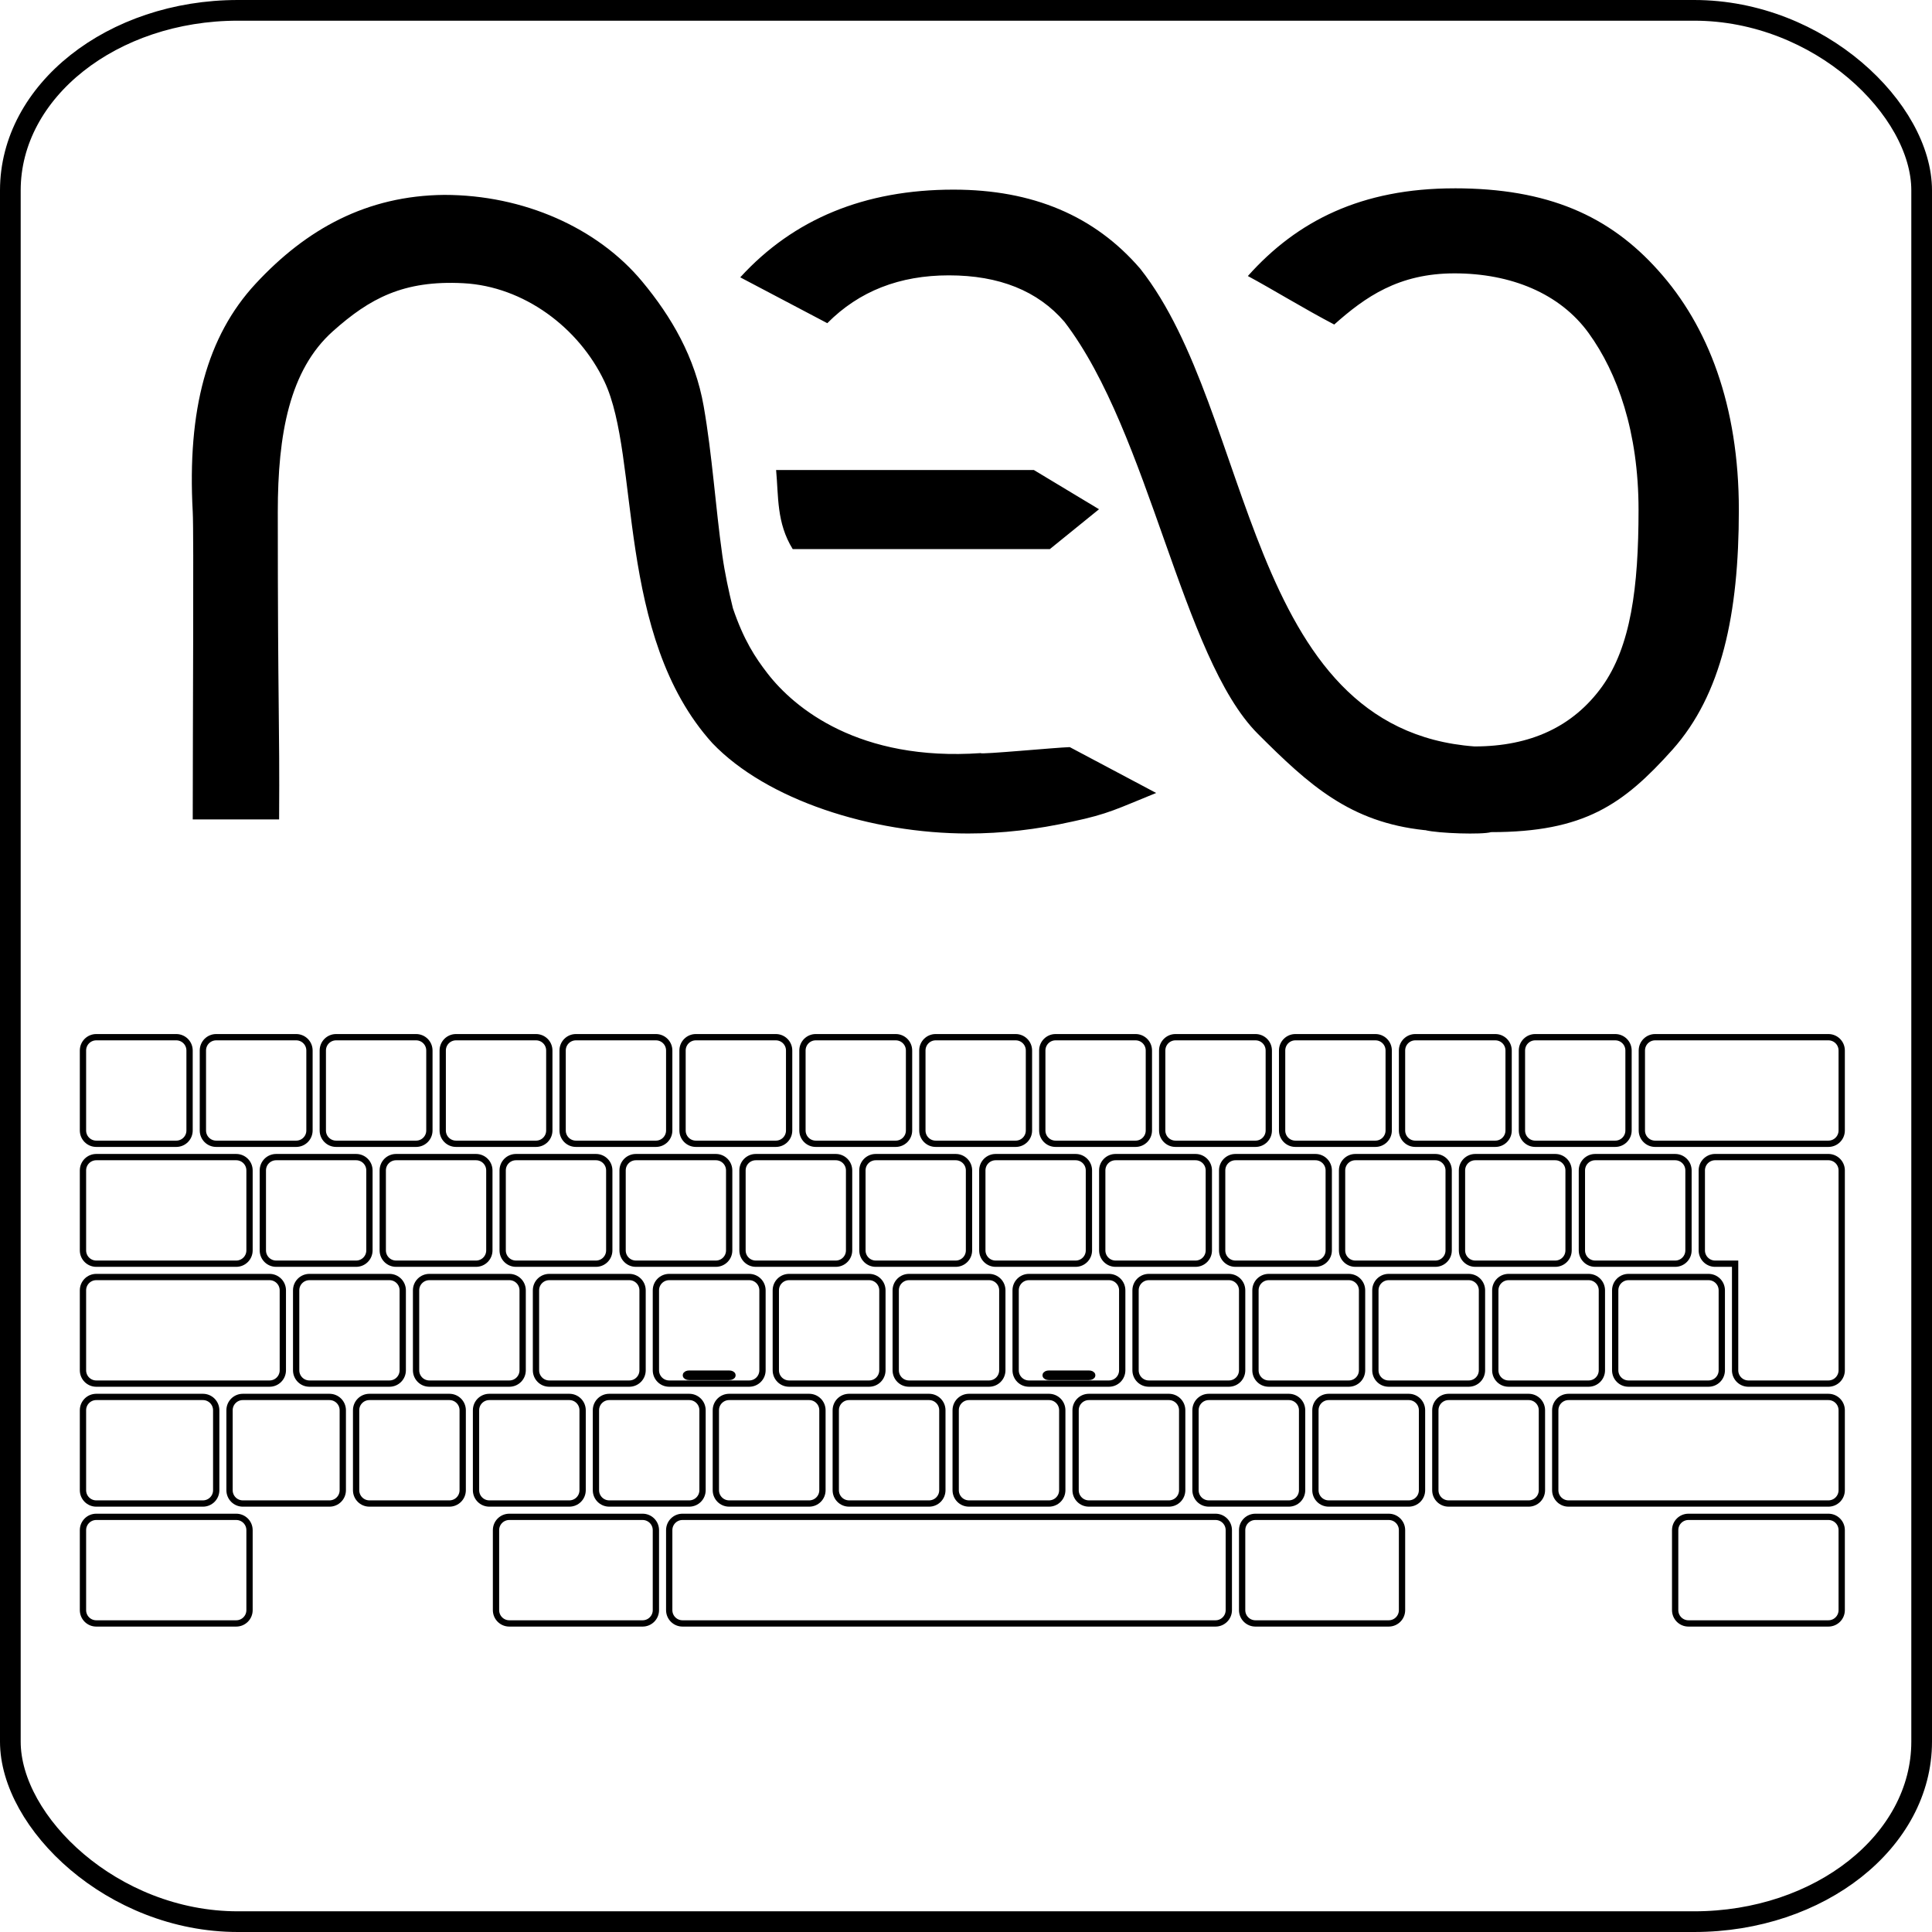 <?xml version="1.0" encoding="UTF-8" standalone="no"?>
<svg
   xmlns:dc="http://purl.org/dc/elements/1.1/"
   xmlns:cc="http://creativecommons.org/ns#"
   xmlns:rdf="http://www.w3.org/1999/02/22-rdf-syntax-ns#"
   xmlns:svg="http://www.w3.org/2000/svg"
   xmlns="http://www.w3.org/2000/svg"
   xmlns:sodipodi="http://sodipodi.sourceforge.net/DTD/sodipodi-0.dtd"
   xmlns:inkscape="http://www.inkscape.org/namespaces/inkscape"
   width="93.383mm"
   height="93.383mm"
   viewBox="0 0 93.383 93.383"
   version="1.1"
   id="svg935"
   inkscape:version="1.0.2 (e86c870879, 2021-01-15)"
   sodipodi:docname="icon.svg"
   inkscape:export-filename="/home/toni/projects/Neo2/app/src/main/res/drawable/ic_drawable.png"
   inkscape:export-xdpi="96"
   inkscape:export-ydpi="96">
  <defs
     id="defs929">
    <inkscape:perspective
       sodipodi:type="inkscape:persp3d"
       inkscape:vp_x="0 : 322.56376 : 1"
       inkscape:vp_y="0 : 1000 : 0"
       inkscape:vp_z="744.09452 : 322.56376 : 1"
       inkscape:persp3d-origin="372.04726 : 147.17006 : 1"
       id="perspective44676" />
    <style
       type="text/css"
       id="style46661">
text.mod, text.key, text.dead {
	fill:#111;
	fill-opacity:1;
	stroke:none;
	font-style:normal;
	font-variant:normal;
	font-weight:normal;
	font-stretch:normal;
	display:inline;
	font-family:DejaVu Sans;
	writing-mode:lr-tb;
}

text.key {
	font-family:Linux Libertine;
}

text.mod {
	text-align:start;
	text-anchor:start;
}

text.deadcircle, text.dead, text.center, text.key {
	text-align:center;
	text-anchor:middle;
}

text.key { font-size:20px; }
text.dead { font-size:20px; }
text.deadcircle { font-size:16px; }
text.mod { font-size:10px; }
text.big { font-size:14px; }

.key {
	stroke-width:1.25;
}

.grey { fill:#949494; stroke:#696969; }
.grey { fill:#9f9f9f; stroke:#747474; }

/* bootstrap colors */
.l5, .r5 { fill:#93CCEA; }
.l4, .r4 { fill:#7abeb3; }
.l3, .r3 { fill:#63b280; }
.l2, .r2 { fill:#4aa44a; }

/* btn bg hover, unused */
.l2, .r2 { stroke:#3071a9; }
.l3, .r3 { stroke:#449d44; }
.l4, .r4 { stroke:#c9302c; }
.l5, .r5 { stroke:#ec971f; }

/* btn border hover */
.l2, .r2 { stroke:#204d74; }
.l3, .r3 { stroke:#204d74; }
.l4, .r4 { stroke:#204d74; }
.l5, .r5 { stroke:#204d74; }

text.nubkey { fill:#eee; }

.pressed {
	<!--opacity:0.5;-->



	fill:#777;
}
    </style>
    <g
       id="basekey">
      <rect
         width="32"
         height="32"
         rx="4"
         class="key"
         id="rect33867"
         x="0"
         y="0" />
      <!--rect width="20" height="20" x="6" y="6" /-->
      <!--rect width="2" height="2" fill="#000" x="15" y="15" /-->
    </g>
    <style
       type="text/css"
       id="style46661-5">
text.mod, text.key, text.dead {
	fill:#111;
	fill-opacity:1;
	stroke:none;
	font-style:normal;
	font-variant:normal;
	font-weight:normal;
	font-stretch:normal;
	display:inline;
	font-family:DejaVu Sans;
	writing-mode:lr-tb;
}

text.key {
	font-family:Linux Libertine;
}

text.mod {
	text-align:start;
	text-anchor:start;
}

text.deadcircle, text.dead, text.center, text.key {
	text-align:center;
	text-anchor:middle;
}

text.key { font-size:20px; }
text.dead { font-size:20px; }
text.deadcircle { font-size:16px; }
text.mod { font-size:10px; }
text.big { font-size:14px; }

.key {
	stroke-width:1.25;
}

.grey { fill:#949494; stroke:#696969; }
.grey { fill:#9f9f9f; stroke:#747474; }

/* bootstrap colors */
.l5, .r5 { fill:#93CCEA; }
.l4, .r4 { fill:#7abeb3; }
.l3, .r3 { fill:#63b280; }
.l2, .r2 { fill:#4aa44a; }

/* btn bg hover, unused */
.l2, .r2 { stroke:#3071a9; }
.l3, .r3 { stroke:#449d44; }
.l4, .r4 { stroke:#c9302c; }
.l5, .r5 { stroke:#ec971f; }

/* btn border hover */
.l2, .r2 { stroke:#204d74; }
.l3, .r3 { stroke:#204d74; }
.l4, .r4 { stroke:#204d74; }
.l5, .r5 { stroke:#204d74; }

text.nubkey { fill:#eee; }

.pressed {
	<!--opacity:0.5;-->



	fill:#777;
}
    </style>
    <g
       id="basekey-0">
      <rect
         width="32"
         height="32"
         rx="4"
         class="key"
         id="rect33867-4"
         x="0"
         y="0" />
      <!--rect width="20" height="20" x="6" y="6" /-->
      <!--rect width="2" height="2" fill="#000" x="15" y="15" /-->
    </g>
    <style
       type="text/css"
       id="style46661-9">
text.mod, text.key, text.dead {
	fill:#111;
	fill-opacity:1;
	stroke:none;
	font-style:normal;
	font-variant:normal;
	font-weight:normal;
	font-stretch:normal;
	display:inline;
	font-family:DejaVu Sans;
	writing-mode:lr-tb;
}

text.key {
	font-family:Linux Libertine;
}

text.mod {
	text-align:start;
	text-anchor:start;
}

text.deadcircle, text.dead, text.center, text.key {
	text-align:center;
	text-anchor:middle;
}

text.key { font-size:20px; }
text.dead { font-size:20px; }
text.deadcircle { font-size:16px; }
text.mod { font-size:10px; }
text.big { font-size:14px; }

.key {
	stroke-width:1.25;
}

.grey { fill:#949494; stroke:#696969; }
.grey { fill:#9f9f9f; stroke:#747474; }

/* bootstrap colors */
.l5, .r5 { fill:#93CCEA; }
.l4, .r4 { fill:#7abeb3; }
.l3, .r3 { fill:#63b280; }
.l2, .r2 { fill:#4aa44a; }

/* btn bg hover, unused */
.l2, .r2 { stroke:#3071a9; }
.l3, .r3 { stroke:#449d44; }
.l4, .r4 { stroke:#c9302c; }
.l5, .r5 { stroke:#ec971f; }

/* btn border hover */
.l2, .r2 { stroke:#204d74; }
.l3, .r3 { stroke:#204d74; }
.l4, .r4 { stroke:#204d74; }
.l5, .r5 { stroke:#204d74; }

text.nubkey { fill:#eee; }

.pressed {
	<!--opacity:0.5;-->


	fill:#777;
}
    </style>
    <g
       id="basekey-7">
      <rect
         width="32"
         height="32"
         rx="4"
         class="key"
         id="rect33867-7"
         x="0"
         y="0" />
      <!--rect width="20" height="20" x="6" y="6" /-->
      <!--rect width="2" height="2" fill="#000" x="15" y="15" /-->
    </g>
  </defs>
  <sodipodi:namedview
     id="base"
     pagecolor="#ffffff"
     bordercolor="#666666"
     borderopacity="1.0"
     inkscape:pageopacity="0.0"
     inkscape:pageshadow="2"
     inkscape:zoom="1.88"
     inkscape:cx="111.51474"
     inkscape:cy="166.73263"
     inkscape:document-units="mm"
     inkscape:current-layer="layer1"
     inkscape:document-rotation="0"
     showgrid="true"
     inkscape:window-width="1920"
     inkscape:window-height="1015"
     inkscape:window-x="0"
     inkscape:window-y="0"
     inkscape:window-maximized="1"
     inkscape:object-paths="true"
     inkscape:snap-intersection-paths="true">
    <inkscape:grid
       type="xygrid"
       id="grid1516"
       originx="-59.929"
       originy="-75.841" />
  </sodipodi:namedview>
  <g
     inkscape:label="Layer 1"
     inkscape:groupmode="layer"
     id="layer1"
     transform="translate(-59.929,-75.841)">
    <rect
       style="fill:#000000;fill-opacity:0;stroke:#000000;stroke-width:1;stroke-miterlimit:4;stroke-dasharray:none"
       id="rect941"
       width="92.383"
       height="92.383"
       x="60.429"
       y="76.341"
       rx="11"
       ry="8.7" />
    <path
       style="font-style:normal;font-weight:normal;font-size:143.387px;font-family:'Linux Libertine';display:inline;fill:#000000;fill-opacity:1;stroke:none;stroke-width:0.695px;stroke-linecap:butt;stroke-linejoin:miter;stroke-opacity:1"
       d="m 130.232,84.944 c -4.5,0 -7.612,1.575 -9.988,4.239 1.144,0.613 2.772,1.613 4.175,2.344 1.494,-1.329 3.109,-2.473 5.813,-2.473 2.723,0 5.097,0.967 6.487,2.89 1.391,1.923 2.409,4.767 2.409,8.543 0,3.758 -0.376,6.602 -1.766,8.543 -1.391,1.923 -3.443,2.89 -6.166,2.89 -11.122,-0.831 -10.641,-16.117 -16.154,-23.091 -2.201,-2.558 -5.196,-3.821 -9.024,-3.822 -4.294,1.1e-4 -7.733,1.417 -10.309,4.239 l 4.207,2.216 c 1.539,-1.552 3.498,-2.312 5.877,-2.312 2.433,0 4.3,0.749 5.588,2.248 4.136,5.4 5.662,16.227 9.345,19.911 2.488,2.488 4.457,4.275 8.061,4.657 0.008,0.002 0.024,-0.002 0.032,0 0.628,0.16 2.772,0.224 3.179,0.096 4.51,0 6.392,-1.336 8.767,-3.982 2.376,-2.664 3.211,-6.53 3.211,-11.594 -3e-5,-5.045 -1.491,-8.897 -3.886,-11.561 -2.376,-2.664 -5.359,-3.982 -9.859,-3.982 z m -48.828,0.317 c -3.749,0.036 -6.668,1.648 -9.121,4.295 -2.349,2.535 -3.308,6.091 -3.038,11.028 0.056,1.026 0,10.242 0,14.865 1.324,0 3.057,0 4.175,0 0.03,-4.852 -0.064,-5.14 -0.064,-14.865 -1e-5,-3.758 0.567,-6.864 2.666,-8.735 1.777,-1.585 3.408,-2.471 6.306,-2.319 2.911,0.153 5.574,2.135 6.814,4.745 1.743,3.669 0.529,12.295 5.218,17.485 2.63,2.752 7.695,4.368 12.364,4.368 1.628,-1.1e-4 3.307,-0.19 5.042,-0.578 1.753,-0.37 2.168,-0.622 4.046,-1.381 l -4.175,-2.216 c -0.637,0.016 -4.332,0.368 -4.303,0.289 -5.881,0.41 -9.008,-2.17 -10.309,-3.854 -0.594,-0.769 -1.149,-1.613 -1.67,-3.147 -0.202,-0.821 -0.387,-1.668 -0.514,-2.569 -0.328,-2.322 -0.484,-4.825 -0.899,-7.194 -0.415,-2.369 -1.556,-4.326 -2.977,-6.035 -2.158,-2.593 -5.732,-4.182 -9.561,-4.182 z m 16.038,13.299 c 0.12,1.273 0.015,2.549 0.803,3.822 h 12.428 l 2.377,-1.927 -3.147,-1.895 z"
       id="path44662"
       sodipodi:nodetypes="cccssscccsccscsssccscccssccsszscsccccscsssccccccc" />
    <g
       id="g1240"
       style="fill:none;fill-opacity:1;fill-rule:evenodd;stroke-width:1.75;stroke-miterlimit:4;stroke-dasharray:none"
       transform="matrix(0.161,0,0,0.161,63.376,125.41)">
      <g
         id="use33872"
         style="fill:none;fill-opacity:1;fill-rule:evenodd;stroke:#000000;stroke-width:1.89;stroke-miterlimit:4;stroke-dasharray:none;stroke-opacity:1"
         transform="translate(3.5,3.5)">
        <path
           id="rect1946"
           style="fill:none;fill-opacity:1;fill-rule:evenodd;stroke:#000000;stroke-width:1.89;stroke-miterlimit:4;stroke-dasharray:none;stroke-opacity:1"
           d="m 4,0 h 24 c 2.216,0 4,1.784 4,4 v 24 c 0,2.216 -1.784,4 -4,4 H 4 C 1.784,32 0,30.216 0,28 V 4 C 0,1.784 1.784,0 4,0 Z"
           class="key" />
        <!--rect width="20" height="20" x="6" y="6" /-->
        <!--rect width="2" height="2" fill="#000" x="15" y="15" /-->
      </g>
      <g
         id="use33874"
         style="fill:none;fill-opacity:1;fill-rule:evenodd;stroke:#000000;stroke-width:1.89;stroke-miterlimit:4;stroke-dasharray:none;stroke-opacity:1"
         transform="translate(39.5,3.5)">
        <path
           id="rect1942"
           style="fill:none;fill-opacity:1;fill-rule:evenodd;stroke:#000000;stroke-width:1.89;stroke-miterlimit:4;stroke-dasharray:none;stroke-opacity:1"
           d="m 4,0 h 24 c 2.216,0 4,1.784 4,4 v 24 c 0,2.216 -1.784,4 -4,4 H 4 C 1.784,32 0,30.216 0,28 V 4 C 0,1.784 1.784,0 4,0 Z"
           class="key" />
        <!--rect width="20" height="20" x="6" y="6" /-->
        <!--rect width="2" height="2" fill="#000" x="15" y="15" /-->
      </g>
      <g
         id="use33876"
         style="fill:none;fill-opacity:1;fill-rule:evenodd;stroke:#000000;stroke-width:1.89;stroke-miterlimit:4;stroke-dasharray:none;stroke-opacity:1"
         transform="translate(75.5,3.5)">
        <path
           id="rect1938"
           style="fill:none;fill-opacity:1;fill-rule:evenodd;stroke:#000000;stroke-width:1.89;stroke-miterlimit:4;stroke-dasharray:none;stroke-opacity:1"
           d="m 4,0 h 24 c 2.216,0 4,1.784 4,4 v 24 c 0,2.216 -1.784,4 -4,4 H 4 C 1.784,32 0,30.216 0,28 V 4 C 0,1.784 1.784,0 4,0 Z"
           class="key" />
        <!--rect width="20" height="20" x="6" y="6" /-->
        <!--rect width="2" height="2" fill="#000" x="15" y="15" /-->
      </g>
      <g
         id="use33878"
         style="fill:none;fill-opacity:1;fill-rule:evenodd;stroke:#000000;stroke-width:1.89;stroke-miterlimit:4;stroke-dasharray:none;stroke-opacity:1"
         transform="translate(111.5,3.5)">
        <path
           id="rect1934"
           style="fill:none;fill-opacity:1;fill-rule:evenodd;stroke:#000000;stroke-width:1.89;stroke-miterlimit:4;stroke-dasharray:none;stroke-opacity:1"
           d="m 4,0 h 24 c 2.216,0 4,1.784 4,4 v 24 c 0,2.216 -1.784,4 -4,4 H 4 C 1.784,32 0,30.216 0,28 V 4 C 0,1.784 1.784,0 4,0 Z"
           class="key" />
        <!--rect width="20" height="20" x="6" y="6" /-->
        <!--rect width="2" height="2" fill="#000" x="15" y="15" /-->
      </g>
      <g
         id="use33880"
         style="fill:none;fill-opacity:1;fill-rule:evenodd;stroke:#000000;stroke-width:1.89;stroke-miterlimit:4;stroke-dasharray:none;stroke-opacity:1"
         transform="translate(147.5,3.5)">
        <path
           id="rect1930"
           style="fill:none;fill-opacity:1;fill-rule:evenodd;stroke:#000000;stroke-width:1.89;stroke-miterlimit:4;stroke-dasharray:none;stroke-opacity:1"
           d="m 4,0 h 24 c 2.216,0 4,1.784 4,4 v 24 c 0,2.216 -1.784,4 -4,4 H 4 C 1.784,32 0,30.216 0,28 V 4 C 0,1.784 1.784,0 4,0 Z"
           class="key" />
        <!--rect width="20" height="20" x="6" y="6" /-->
        <!--rect width="2" height="2" fill="#000" x="15" y="15" /-->
      </g>
      <g
         id="use33882"
         style="fill:none;fill-opacity:1;fill-rule:evenodd;stroke:#000000;stroke-width:1.89;stroke-miterlimit:4;stroke-dasharray:none;stroke-opacity:1"
         transform="translate(183.5,3.5)">
        <path
           id="rect1926"
           style="fill:none;fill-opacity:1;fill-rule:evenodd;stroke:#000000;stroke-width:1.89;stroke-miterlimit:4;stroke-dasharray:none;stroke-opacity:1"
           d="m 4,0 h 24 c 2.216,0 4,1.784 4,4 v 24 c 0,2.216 -1.784,4 -4,4 H 4 C 1.784,32 0,30.216 0,28 V 4 C 0,1.784 1.784,0 4,0 Z"
           class="key" />
        <!--rect width="20" height="20" x="6" y="6" /-->
        <!--rect width="2" height="2" fill="#000" x="15" y="15" /-->
      </g>
      <g
         id="use33884"
         style="fill:none;fill-opacity:1;fill-rule:evenodd;stroke:#000000;stroke-width:1.89;stroke-miterlimit:4;stroke-dasharray:none;stroke-opacity:1"
         transform="translate(219.5,3.5)">
        <path
           id="rect1922"
           style="fill:none;fill-opacity:1;fill-rule:evenodd;stroke:#000000;stroke-width:1.89;stroke-miterlimit:4;stroke-dasharray:none;stroke-opacity:1"
           d="m 4,0 h 24 c 2.216,0 4,1.784 4,4 v 24 c 0,2.216 -1.784,4 -4,4 H 4 C 1.784,32 0,30.216 0,28 V 4 C 0,1.784 1.784,0 4,0 Z"
           class="key" />
        <!--rect width="20" height="20" x="6" y="6" /-->
        <!--rect width="2" height="2" fill="#000" x="15" y="15" /-->
      </g>
      <g
         id="use33886"
         style="fill:none;fill-opacity:1;fill-rule:evenodd;stroke:#000000;stroke-width:1.89;stroke-miterlimit:4;stroke-dasharray:none;stroke-opacity:1"
         transform="translate(255.5,3.5)">
        <path
           id="rect1918"
           style="fill:none;fill-opacity:1;fill-rule:evenodd;stroke:#000000;stroke-width:1.89;stroke-miterlimit:4;stroke-dasharray:none;stroke-opacity:1"
           d="m 4,0 h 24 c 2.216,0 4,1.784 4,4 v 24 c 0,2.216 -1.784,4 -4,4 H 4 C 1.784,32 0,30.216 0,28 V 4 C 0,1.784 1.784,0 4,0 Z"
           class="key" />
        <!--rect width="20" height="20" x="6" y="6" /-->
        <!--rect width="2" height="2" fill="#000" x="15" y="15" /-->
      </g>
      <g
         id="use33888"
         style="fill:none;fill-opacity:1;fill-rule:evenodd;stroke:#000000;stroke-width:1.89;stroke-miterlimit:4;stroke-dasharray:none;stroke-opacity:1"
         transform="translate(291.5,3.5)">
        <path
           id="rect1914"
           style="fill:none;fill-opacity:1;fill-rule:evenodd;stroke:#000000;stroke-width:1.89;stroke-miterlimit:4;stroke-dasharray:none;stroke-opacity:1"
           d="m 4,0 h 24 c 2.216,0 4,1.784 4,4 v 24 c 0,2.216 -1.784,4 -4,4 H 4 C 1.784,32 0,30.216 0,28 V 4 C 0,1.784 1.784,0 4,0 Z"
           class="key" />
        <!--rect width="20" height="20" x="6" y="6" /-->
        <!--rect width="2" height="2" fill="#000" x="15" y="15" /-->
      </g>
      <g
         id="use33890"
         style="fill:none;fill-opacity:1;fill-rule:evenodd;stroke:#000000;stroke-width:1.89;stroke-miterlimit:4;stroke-dasharray:none;stroke-opacity:1"
         transform="translate(327.5,3.5)">
        <path
           id="rect1910"
           style="fill:none;fill-opacity:1;fill-rule:evenodd;stroke:#000000;stroke-width:1.89;stroke-miterlimit:4;stroke-dasharray:none;stroke-opacity:1"
           d="m 4,0 h 24 c 2.216,0 4,1.784 4,4 v 24 c 0,2.216 -1.784,4 -4,4 H 4 C 1.784,32 0,30.216 0,28 V 4 C 0,1.784 1.784,0 4,0 Z"
           class="key" />
        <!--rect width="20" height="20" x="6" y="6" /-->
        <!--rect width="2" height="2" fill="#000" x="15" y="15" /-->
      </g>
      <g
         id="use33892"
         style="fill:none;fill-opacity:1;fill-rule:evenodd;stroke:#000000;stroke-width:1.89;stroke-miterlimit:4;stroke-dasharray:none;stroke-opacity:1"
         transform="translate(363.5,3.5)">
        <path
           id="rect1906"
           style="fill:none;fill-opacity:1;fill-rule:evenodd;stroke:#000000;stroke-width:1.89;stroke-miterlimit:4;stroke-dasharray:none;stroke-opacity:1"
           d="m 4,0 h 24 c 2.216,0 4,1.784 4,4 v 24 c 0,2.216 -1.784,4 -4,4 H 4 C 1.784,32 0,30.216 0,28 V 4 C 0,1.784 1.784,0 4,0 Z"
           class="key" />
        <!--rect width="20" height="20" x="6" y="6" /-->
        <!--rect width="2" height="2" fill="#000" x="15" y="15" /-->
      </g>
      <g
         id="use33894"
         style="fill:none;fill-opacity:1;fill-rule:evenodd;stroke:#000000;stroke-width:1.89;stroke-miterlimit:4;stroke-dasharray:none;stroke-opacity:1"
         transform="translate(399.5,3.5)">
        <path
           id="rect1902"
           style="fill:none;fill-opacity:1;fill-rule:evenodd;stroke:#000000;stroke-width:1.89;stroke-miterlimit:4;stroke-dasharray:none;stroke-opacity:1"
           d="m 4,0 h 24 c 2.216,0 4,1.784 4,4 v 24 c 0,2.216 -1.784,4 -4,4 H 4 C 1.784,32 0,30.216 0,28 V 4 C 0,1.784 1.784,0 4,0 Z"
           class="key" />
        <!--rect width="20" height="20" x="6" y="6" /-->
        <!--rect width="2" height="2" fill="#000" x="15" y="15" /-->
      </g>
      <g
         id="use33896"
         style="fill:none;fill-opacity:1;fill-rule:evenodd;stroke:#000000;stroke-width:1.89;stroke-miterlimit:4;stroke-dasharray:none;stroke-opacity:1"
         transform="translate(435.5,3.5)">
        <path
           id="rect1898"
           style="fill:none;fill-opacity:1;fill-rule:evenodd;stroke:#000000;stroke-width:1.89;stroke-miterlimit:4;stroke-dasharray:none;stroke-opacity:1"
           d="m 4,0 h 24 c 2.216,0 4,1.784 4,4 v 24 c 0,2.216 -1.784,4 -4,4 H 4 C 1.784,32 0,30.216 0,28 V 4 C 0,1.784 1.784,0 4,0 Z"
           class="key" />
        <!--rect width="20" height="20" x="6" y="6" /-->
        <!--rect width="2" height="2" fill="#000" x="15" y="15" /-->
      </g>
      <g
         id="use33898"
         style="fill:none;fill-opacity:1;fill-rule:evenodd;stroke:#000000;stroke-width:1.89;stroke-miterlimit:4;stroke-dasharray:none;stroke-opacity:1"
         transform="translate(57.5,39.5)">
        <path
           id="rect1894"
           style="fill:none;fill-opacity:1;fill-rule:evenodd;stroke:#000000;stroke-width:1.89;stroke-miterlimit:4;stroke-dasharray:none;stroke-opacity:1"
           d="m 4,0 h 24 c 2.216,0 4,1.784 4,4 v 24 c 0,2.216 -1.784,4 -4,4 H 4 C 1.784,32 0,30.216 0,28 V 4 C 0,1.784 1.784,0 4,0 Z"
           class="key" />
        <!--rect width="20" height="20" x="6" y="6" /-->
        <!--rect width="2" height="2" fill="#000" x="15" y="15" /-->
      </g>
      <g
         id="use33900"
         style="fill:none;fill-opacity:1;fill-rule:evenodd;stroke:#000000;stroke-width:1.89;stroke-miterlimit:4;stroke-dasharray:none;stroke-opacity:1"
         transform="translate(93.5,39.5)">
        <path
           id="rect1890"
           style="fill:none;fill-opacity:1;fill-rule:evenodd;stroke:#000000;stroke-width:1.89;stroke-miterlimit:4;stroke-dasharray:none;stroke-opacity:1"
           d="m 4,0 h 24 c 2.216,0 4,1.784 4,4 v 24 c 0,2.216 -1.784,4 -4,4 H 4 C 1.784,32 0,30.216 0,28 V 4 C 0,1.784 1.784,0 4,0 Z"
           class="key" />
        <!--rect width="20" height="20" x="6" y="6" /-->
        <!--rect width="2" height="2" fill="#000" x="15" y="15" /-->
      </g>
      <g
         id="use33902"
         style="fill:none;fill-opacity:1;fill-rule:evenodd;stroke:#000000;stroke-width:1.89;stroke-miterlimit:4;stroke-dasharray:none;stroke-opacity:1"
         transform="translate(129.5,39.5)">
        <path
           id="rect1886"
           style="fill:none;fill-opacity:1;fill-rule:evenodd;stroke:#000000;stroke-width:1.89;stroke-miterlimit:4;stroke-dasharray:none;stroke-opacity:1"
           d="m 4,0 h 24 c 2.216,0 4,1.784 4,4 v 24 c 0,2.216 -1.784,4 -4,4 H 4 C 1.784,32 0,30.216 0,28 V 4 C 0,1.784 1.784,0 4,0 Z"
           class="key" />
        <!--rect width="20" height="20" x="6" y="6" /-->
        <!--rect width="2" height="2" fill="#000" x="15" y="15" /-->
      </g>
      <g
         id="use33904"
         style="fill:none;fill-opacity:1;fill-rule:evenodd;stroke:#000000;stroke-width:1.89;stroke-miterlimit:4;stroke-dasharray:none;stroke-opacity:1"
         transform="translate(165.5,39.5)">
        <path
           id="rect1882"
           style="fill:none;fill-opacity:1;fill-rule:evenodd;stroke:#000000;stroke-width:1.89;stroke-miterlimit:4;stroke-dasharray:none;stroke-opacity:1"
           d="m 4,0 h 24 c 2.216,0 4,1.784 4,4 v 24 c 0,2.216 -1.784,4 -4,4 H 4 C 1.784,32 0,30.216 0,28 V 4 C 0,1.784 1.784,0 4,0 Z"
           class="key" />
        <!--rect width="20" height="20" x="6" y="6" /-->
        <!--rect width="2" height="2" fill="#000" x="15" y="15" /-->
      </g>
      <g
         id="use33906"
         style="fill:none;fill-opacity:1;fill-rule:evenodd;stroke:#000000;stroke-width:1.89;stroke-miterlimit:4;stroke-dasharray:none;stroke-opacity:1"
         transform="translate(201.5,39.5)">
        <path
           id="rect1878"
           style="fill:none;fill-opacity:1;fill-rule:evenodd;stroke:#000000;stroke-width:1.89;stroke-miterlimit:4;stroke-dasharray:none;stroke-opacity:1"
           d="m 4,0 h 24 c 2.216,0 4,1.784 4,4 v 24 c 0,2.216 -1.784,4 -4,4 H 4 C 1.784,32 0,30.216 0,28 V 4 C 0,1.784 1.784,0 4,0 Z"
           class="key" />
        <!--rect width="20" height="20" x="6" y="6" /-->
        <!--rect width="2" height="2" fill="#000" x="15" y="15" /-->
      </g>
      <g
         id="use33908"
         style="fill:none;fill-opacity:1;fill-rule:evenodd;stroke:#000000;stroke-width:1.89;stroke-miterlimit:4;stroke-dasharray:none;stroke-opacity:1"
         transform="translate(237.5,39.5)">
        <path
           id="rect1874"
           style="fill:none;fill-opacity:1;fill-rule:evenodd;stroke:#000000;stroke-width:1.89;stroke-miterlimit:4;stroke-dasharray:none;stroke-opacity:1"
           d="m 4,0 h 24 c 2.216,0 4,1.784 4,4 v 24 c 0,2.216 -1.784,4 -4,4 H 4 C 1.784,32 0,30.216 0,28 V 4 C 0,1.784 1.784,0 4,0 Z"
           class="key" />
        <!--rect width="20" height="20" x="6" y="6" /-->
        <!--rect width="2" height="2" fill="#000" x="15" y="15" /-->
      </g>
      <g
         id="use33910"
         style="fill:none;fill-opacity:1;fill-rule:evenodd;stroke:#000000;stroke-width:1.89;stroke-miterlimit:4;stroke-dasharray:none;stroke-opacity:1"
         transform="translate(273.5,39.5)">
        <path
           id="rect1870"
           style="fill:none;fill-opacity:1;fill-rule:evenodd;stroke:#000000;stroke-width:1.89;stroke-miterlimit:4;stroke-dasharray:none;stroke-opacity:1"
           d="m 4,0 h 24 c 2.216,0 4,1.784 4,4 v 24 c 0,2.216 -1.784,4 -4,4 H 4 C 1.784,32 0,30.216 0,28 V 4 C 0,1.784 1.784,0 4,0 Z"
           class="key" />
        <!--rect width="20" height="20" x="6" y="6" /-->
        <!--rect width="2" height="2" fill="#000" x="15" y="15" /-->
      </g>
      <g
         id="use33912"
         style="fill:none;fill-opacity:1;fill-rule:evenodd;stroke:#000000;stroke-width:1.89;stroke-miterlimit:4;stroke-dasharray:none;stroke-opacity:1"
         transform="translate(309.5,39.5)">
        <path
           id="rect1866"
           style="fill:none;fill-opacity:1;fill-rule:evenodd;stroke:#000000;stroke-width:1.89;stroke-miterlimit:4;stroke-dasharray:none;stroke-opacity:1"
           d="m 4,0 h 24 c 2.216,0 4,1.784 4,4 v 24 c 0,2.216 -1.784,4 -4,4 H 4 C 1.784,32 0,30.216 0,28 V 4 C 0,1.784 1.784,0 4,0 Z"
           class="key" />
        <!--rect width="20" height="20" x="6" y="6" /-->
        <!--rect width="2" height="2" fill="#000" x="15" y="15" /-->
      </g>
      <g
         id="use33914"
         style="fill:none;fill-opacity:1;fill-rule:evenodd;stroke:#000000;stroke-width:1.89;stroke-miterlimit:4;stroke-dasharray:none;stroke-opacity:1"
         transform="translate(345.5,39.5)">
        <path
           id="rect1862"
           style="fill:none;fill-opacity:1;fill-rule:evenodd;stroke:#000000;stroke-width:1.89;stroke-miterlimit:4;stroke-dasharray:none;stroke-opacity:1"
           d="m 4,0 h 24 c 2.216,0 4,1.784 4,4 v 24 c 0,2.216 -1.784,4 -4,4 H 4 C 1.784,32 0,30.216 0,28 V 4 C 0,1.784 1.784,0 4,0 Z"
           class="key" />
        <!--rect width="20" height="20" x="6" y="6" /-->
        <!--rect width="2" height="2" fill="#000" x="15" y="15" /-->
      </g>
      <g
         id="use33916"
         style="fill:none;fill-opacity:1;fill-rule:evenodd;stroke:#000000;stroke-width:1.89;stroke-miterlimit:4;stroke-dasharray:none;stroke-opacity:1"
         transform="translate(381.5,39.5)">
        <path
           id="rect1858"
           style="fill:none;fill-opacity:1;fill-rule:evenodd;stroke:#000000;stroke-width:1.89;stroke-miterlimit:4;stroke-dasharray:none;stroke-opacity:1"
           d="m 4,0 h 24 c 2.216,0 4,1.784 4,4 v 24 c 0,2.216 -1.784,4 -4,4 H 4 C 1.784,32 0,30.216 0,28 V 4 C 0,1.784 1.784,0 4,0 Z"
           class="key" />
        <!--rect width="20" height="20" x="6" y="6" /-->
        <!--rect width="2" height="2" fill="#000" x="15" y="15" /-->
      </g>
      <g
         id="use33918"
         style="fill:none;fill-opacity:1;fill-rule:evenodd;stroke:#000000;stroke-width:1.89;stroke-miterlimit:4;stroke-dasharray:none;stroke-opacity:1"
         transform="translate(417.5,39.5)">
        <path
           id="rect1854"
           style="fill:none;fill-opacity:1;fill-rule:evenodd;stroke:#000000;stroke-width:1.89;stroke-miterlimit:4;stroke-dasharray:none;stroke-opacity:1"
           d="m 4,0 h 24 c 2.216,0 4,1.784 4,4 v 24 c 0,2.216 -1.784,4 -4,4 H 4 C 1.784,32 0,30.216 0,28 V 4 C 0,1.784 1.784,0 4,0 Z"
           class="key" />
        <!--rect width="20" height="20" x="6" y="6" /-->
        <!--rect width="2" height="2" fill="#000" x="15" y="15" /-->
      </g>
      <g
         id="use33920"
         style="fill:none;fill-opacity:1;fill-rule:evenodd;stroke:#000000;stroke-width:1.89;stroke-miterlimit:4;stroke-dasharray:none;stroke-opacity:1"
         transform="translate(453.5,39.5)">
        <path
           id="rect1759"
           style="fill:none;fill-opacity:1;fill-rule:evenodd;stroke:#000000;stroke-width:1.89;stroke-miterlimit:4;stroke-dasharray:none;stroke-opacity:1"
           d="m 4,0 h 24 c 2.216,0 4,1.784 4,4 v 24 c 0,2.216 -1.784,4 -4,4 H 4 C 1.784,32 0,30.216 0,28 V 4 C 0,1.784 1.784,0 4,0 Z"
           class="key" />
        <!--rect width="20" height="20" x="6" y="6" /-->
        <!--rect width="2" height="2" fill="#000" x="15" y="15" /-->
      </g>
      <g
         id="use33922"
         style="fill:none;fill-opacity:1;fill-rule:evenodd;stroke:#000000;stroke-width:1.89;stroke-miterlimit:4;stroke-dasharray:none;stroke-opacity:1"
         transform="translate(67.5,75.5)">
        <path
           id="rect1850"
           style="fill:none;fill-opacity:1;fill-rule:evenodd;stroke:#000000;stroke-width:1.89;stroke-miterlimit:4;stroke-dasharray:none;stroke-opacity:1"
           d="m 4,0 h 24 c 2.216,0 4,1.784 4,4 v 24 c 0,2.216 -1.784,4 -4,4 H 4 C 1.784,32 0,30.216 0,28 V 4 C 0,1.784 1.784,0 4,0 Z"
           class="key" />
        <!--rect width="20" height="20" x="6" y="6" /-->
        <!--rect width="2" height="2" fill="#000" x="15" y="15" /-->
      </g>
      <g
         id="use33924"
         style="fill:none;fill-opacity:1;fill-rule:evenodd;stroke:#000000;stroke-width:1.89;stroke-miterlimit:4;stroke-dasharray:none;stroke-opacity:1"
         transform="translate(103.5,75.5)">
        <path
           id="rect1846"
           style="fill:none;fill-opacity:1;fill-rule:evenodd;stroke:#000000;stroke-width:1.89;stroke-miterlimit:4;stroke-dasharray:none;stroke-opacity:1"
           d="m 4,0 h 24 c 2.216,0 4,1.784 4,4 v 24 c 0,2.216 -1.784,4 -4,4 H 4 C 1.784,32 0,30.216 0,28 V 4 C 0,1.784 1.784,0 4,0 Z"
           class="key" />
        <!--rect width="20" height="20" x="6" y="6" /-->
        <!--rect width="2" height="2" fill="#000" x="15" y="15" /-->
      </g>
      <g
         id="use33926"
         style="fill:none;fill-opacity:1;fill-rule:evenodd;stroke:#000000;stroke-width:1.89;stroke-miterlimit:4;stroke-dasharray:none;stroke-opacity:1"
         transform="translate(139.5,75.5)">
        <path
           id="rect1842"
           style="fill:none;fill-opacity:1;fill-rule:evenodd;stroke:#000000;stroke-width:1.89;stroke-miterlimit:4;stroke-dasharray:none;stroke-opacity:1"
           d="m 4,0 h 24 c 2.216,0 4,1.784 4,4 v 24 c 0,2.216 -1.784,4 -4,4 H 4 C 1.784,32 0,30.216 0,28 V 4 C 0,1.784 1.784,0 4,0 Z"
           class="key" />
        <!--rect width="20" height="20" x="6" y="6" /-->
        <!--rect width="2" height="2" fill="#000" x="15" y="15" /-->
      </g>
      <g
         id="use33928"
         style="fill:none;fill-opacity:1;fill-rule:evenodd;stroke:#000000;stroke-width:1.89;stroke-miterlimit:4;stroke-dasharray:none;stroke-opacity:1"
         transform="translate(175.5,75.5)">
        <path
           id="rect1838"
           style="fill:none;fill-opacity:1;fill-rule:evenodd;stroke:#000000;stroke-width:1.89;stroke-miterlimit:4;stroke-dasharray:none;stroke-opacity:1"
           d="m 4,0 h 24 c 2.216,0 4,1.784 4,4 v 24 c 0,2.216 -1.784,4 -4,4 H 4 C 1.784,32 0,30.216 0,28 V 4 C 0,1.784 1.784,0 4,0 Z"
           class="key" />
        <!--rect width="20" height="20" x="6" y="6" /-->
        <!--rect width="2" height="2" fill="#000" x="15" y="15" /-->
      </g>
      <g
         id="use33930"
         style="fill:none;fill-opacity:1;fill-rule:evenodd;stroke:#000000;stroke-width:1.89;stroke-miterlimit:4;stroke-dasharray:none;stroke-opacity:1"
         transform="translate(211.5,75.5)">
        <path
           id="rect1834"
           style="fill:none;fill-opacity:1;fill-rule:evenodd;stroke:#000000;stroke-width:1.89;stroke-miterlimit:4;stroke-dasharray:none;stroke-opacity:1"
           d="m 4,0 h 24 c 2.216,0 4,1.784 4,4 v 24 c 0,2.216 -1.784,4 -4,4 H 4 C 1.784,32 0,30.216 0,28 V 4 C 0,1.784 1.784,0 4,0 Z"
           class="key" />
        <!--rect width="20" height="20" x="6" y="6" /-->
        <!--rect width="2" height="2" fill="#000" x="15" y="15" /-->
      </g>
      <g
         id="use33932"
         style="fill:none;fill-opacity:1;fill-rule:evenodd;stroke:#000000;stroke-width:1.89;stroke-miterlimit:4;stroke-dasharray:none;stroke-opacity:1"
         transform="translate(247.5,75.5)">
        <path
           id="rect1830"
           style="fill:none;fill-opacity:1;fill-rule:evenodd;stroke:#000000;stroke-width:1.89;stroke-miterlimit:4;stroke-dasharray:none;stroke-opacity:1"
           d="m 4,0 h 24 c 2.216,0 4,1.784 4,4 v 24 c 0,2.216 -1.784,4 -4,4 H 4 C 1.784,32 0,30.216 0,28 V 4 C 0,1.784 1.784,0 4,0 Z"
           class="key" />
        <!--rect width="20" height="20" x="6" y="6" /-->
        <!--rect width="2" height="2" fill="#000" x="15" y="15" /-->
      </g>
      <g
         id="use33934"
         style="fill:none;fill-opacity:1;fill-rule:evenodd;stroke:#000000;stroke-width:1.89;stroke-miterlimit:4;stroke-dasharray:none;stroke-opacity:1"
         transform="translate(283.5,75.5)">
        <path
           id="rect1826"
           style="fill:none;fill-opacity:1;fill-rule:evenodd;stroke:#000000;stroke-width:1.89;stroke-miterlimit:4;stroke-dasharray:none;stroke-opacity:1"
           d="m 4,0 h 24 c 2.216,0 4,1.784 4,4 v 24 c 0,2.216 -1.784,4 -4,4 H 4 C 1.784,32 0,30.216 0,28 V 4 C 0,1.784 1.784,0 4,0 Z"
           class="key" />
        <!--rect width="20" height="20" x="6" y="6" /-->
        <!--rect width="2" height="2" fill="#000" x="15" y="15" /-->
      </g>
      <g
         id="use33936"
         style="fill:none;fill-opacity:1;fill-rule:evenodd;stroke:#000000;stroke-width:1.89;stroke-miterlimit:4;stroke-dasharray:none;stroke-opacity:1"
         transform="translate(319.5,75.5)">
        <path
           id="rect1822"
           style="fill:none;fill-opacity:1;fill-rule:evenodd;stroke:#000000;stroke-width:1.89;stroke-miterlimit:4;stroke-dasharray:none;stroke-opacity:1"
           d="m 4,0 h 24 c 2.216,0 4,1.784 4,4 v 24 c 0,2.216 -1.784,4 -4,4 H 4 C 1.784,32 0,30.216 0,28 V 4 C 0,1.784 1.784,0 4,0 Z"
           class="key" />
        <!--rect width="20" height="20" x="6" y="6" /-->
        <!--rect width="2" height="2" fill="#000" x="15" y="15" /-->
      </g>
      <g
         id="use33938"
         style="fill:none;fill-opacity:1;fill-rule:evenodd;stroke:#000000;stroke-width:1.89;stroke-miterlimit:4;stroke-dasharray:none;stroke-opacity:1"
         transform="translate(355.5,75.5)">
        <path
           id="rect1818"
           style="fill:none;fill-opacity:1;fill-rule:evenodd;stroke:#000000;stroke-width:1.89;stroke-miterlimit:4;stroke-dasharray:none;stroke-opacity:1"
           d="m 4,0 h 24 c 2.216,0 4,1.784 4,4 v 24 c 0,2.216 -1.784,4 -4,4 H 4 C 1.784,32 0,30.216 0,28 V 4 C 0,1.784 1.784,0 4,0 Z"
           class="key" />
        <!--rect width="20" height="20" x="6" y="6" /-->
        <!--rect width="2" height="2" fill="#000" x="15" y="15" /-->
      </g>
      <g
         id="use33940"
         style="fill:none;fill-opacity:1;fill-rule:evenodd;stroke:#000000;stroke-width:1.89;stroke-miterlimit:4;stroke-dasharray:none;stroke-opacity:1"
         transform="translate(391.5,75.5)">
        <path
           id="rect1814"
           style="fill:none;fill-opacity:1;fill-rule:evenodd;stroke:#000000;stroke-width:1.89;stroke-miterlimit:4;stroke-dasharray:none;stroke-opacity:1"
           d="m 4,0 h 24 c 2.216,0 4,1.784 4,4 v 24 c 0,2.216 -1.784,4 -4,4 H 4 C 1.784,32 0,30.216 0,28 V 4 C 0,1.784 1.784,0 4,0 Z"
           class="key" />
        <!--rect width="20" height="20" x="6" y="6" /-->
        <!--rect width="2" height="2" fill="#000" x="15" y="15" /-->
      </g>
      <g
         id="use33942"
         style="fill:none;fill-opacity:1;fill-rule:evenodd;stroke:#000000;stroke-width:1.89;stroke-miterlimit:4;stroke-dasharray:none;stroke-opacity:1"
         transform="translate(427.5,75.5)">
        <path
           id="rect1810"
           style="fill:none;fill-opacity:1;fill-rule:evenodd;stroke:#000000;stroke-width:1.89;stroke-miterlimit:4;stroke-dasharray:none;stroke-opacity:1"
           d="m 4,0 h 24 c 2.216,0 4,1.784 4,4 v 24 c 0,2.216 -1.784,4 -4,4 H 4 C 1.784,32 0,30.216 0,28 V 4 C 0,1.784 1.784,0 4,0 Z"
           class="key" />
        <!--rect width="20" height="20" x="6" y="6" /-->
        <!--rect width="2" height="2" fill="#000" x="15" y="15" /-->
      </g>
      <g
         id="use33944"
         style="fill:none;fill-opacity:1;fill-rule:evenodd;stroke:#000000;stroke-width:1.89;stroke-miterlimit:4;stroke-dasharray:none;stroke-opacity:1"
         transform="translate(85.5,111.5)">
        <path
           id="rect1806"
           style="fill:none;fill-opacity:1;fill-rule:evenodd;stroke:#000000;stroke-width:1.89;stroke-miterlimit:4;stroke-dasharray:none;stroke-opacity:1"
           d="m 4,0 h 24 c 2.216,0 4,1.784 4,4 v 24 c 0,2.216 -1.784,4 -4,4 H 4 C 1.784,32 0,30.216 0,28 V 4 C 0,1.784 1.784,0 4,0 Z"
           class="key" />
        <!--rect width="20" height="20" x="6" y="6" /-->
        <!--rect width="2" height="2" fill="#000" x="15" y="15" /-->
      </g>
      <g
         id="use33946"
         style="fill:none;fill-opacity:1;fill-rule:evenodd;stroke:#000000;stroke-width:1.89;stroke-miterlimit:4;stroke-dasharray:none;stroke-opacity:1"
         transform="translate(121.5,111.5)">
        <path
           id="rect1802"
           style="fill:none;fill-opacity:1;fill-rule:evenodd;stroke:#000000;stroke-width:1.89;stroke-miterlimit:4;stroke-dasharray:none;stroke-opacity:1"
           d="m 4,0 h 24 c 2.216,0 4,1.784 4,4 v 24 c 0,2.216 -1.784,4 -4,4 H 4 C 1.784,32 0,30.216 0,28 V 4 C 0,1.784 1.784,0 4,0 Z"
           class="key" />
        <!--rect width="20" height="20" x="6" y="6" /-->
        <!--rect width="2" height="2" fill="#000" x="15" y="15" /-->
      </g>
      <g
         id="use33948"
         style="fill:none;fill-opacity:1;fill-rule:evenodd;stroke:#000000;stroke-width:1.89;stroke-miterlimit:4;stroke-dasharray:none;stroke-opacity:1"
         transform="translate(157.5,111.5)">
        <path
           id="rect1798"
           style="fill:none;fill-opacity:1;fill-rule:evenodd;stroke:#000000;stroke-width:1.89;stroke-miterlimit:4;stroke-dasharray:none;stroke-opacity:1"
           d="m 4,0 h 24 c 2.216,0 4,1.784 4,4 v 24 c 0,2.216 -1.784,4 -4,4 H 4 C 1.784,32 0,30.216 0,28 V 4 C 0,1.784 1.784,0 4,0 Z"
           class="key" />
        <!--rect width="20" height="20" x="6" y="6" /-->
        <!--rect width="2" height="2" fill="#000" x="15" y="15" /-->
      </g>
      <g
         id="use33950"
         style="fill:none;fill-opacity:1;fill-rule:evenodd;stroke:#000000;stroke-width:1.89;stroke-miterlimit:4;stroke-dasharray:none;stroke-opacity:1"
         transform="translate(193.5,111.5)">
        <path
           id="rect1794"
           style="fill:none;fill-opacity:1;fill-rule:evenodd;stroke:#000000;stroke-width:1.89;stroke-miterlimit:4;stroke-dasharray:none;stroke-opacity:1"
           d="m 4,0 h 24 c 2.216,0 4,1.784 4,4 v 24 c 0,2.216 -1.784,4 -4,4 H 4 C 1.784,32 0,30.216 0,28 V 4 C 0,1.784 1.784,0 4,0 Z"
           class="key" />
        <!--rect width="20" height="20" x="6" y="6" /-->
        <!--rect width="2" height="2" fill="#000" x="15" y="15" /-->
      </g>
      <g
         id="use33952"
         style="fill:none;fill-opacity:1;fill-rule:evenodd;stroke:#000000;stroke-width:1.89;stroke-miterlimit:4;stroke-dasharray:none;stroke-opacity:1"
         transform="translate(229.5,111.5)">
        <path
           id="rect1790"
           style="fill:none;fill-opacity:1;fill-rule:evenodd;stroke:#000000;stroke-width:1.89;stroke-miterlimit:4;stroke-dasharray:none;stroke-opacity:1"
           d="m 4,0 h 24 c 2.216,0 4,1.784 4,4 v 24 c 0,2.216 -1.784,4 -4,4 H 4 C 1.784,32 0,30.216 0,28 V 4 C 0,1.784 1.784,0 4,0 Z"
           class="key" />
        <!--rect width="20" height="20" x="6" y="6" /-->
        <!--rect width="2" height="2" fill="#000" x="15" y="15" /-->
      </g>
      <g
         id="use33954"
         style="fill:none;fill-opacity:1;fill-rule:evenodd;stroke:#000000;stroke-width:1.89;stroke-miterlimit:4;stroke-dasharray:none;stroke-opacity:1"
         transform="translate(265.5,111.5)">
        <path
           id="rect1786"
           style="fill:none;fill-opacity:1;fill-rule:evenodd;stroke:#000000;stroke-width:1.89;stroke-miterlimit:4;stroke-dasharray:none;stroke-opacity:1"
           d="m 4,0 h 24 c 2.216,0 4,1.784 4,4 v 24 c 0,2.216 -1.784,4 -4,4 H 4 C 1.784,32 0,30.216 0,28 V 4 C 0,1.784 1.784,0 4,0 Z"
           class="key" />
        <!--rect width="20" height="20" x="6" y="6" /-->
        <!--rect width="2" height="2" fill="#000" x="15" y="15" /-->
      </g>
      <g
         id="use33956"
         style="fill:none;fill-opacity:1;fill-rule:evenodd;stroke:#000000;stroke-width:1.89;stroke-miterlimit:4;stroke-dasharray:none;stroke-opacity:1"
         transform="translate(301.5,111.5)">
        <path
           id="rect1782"
           style="fill:none;fill-opacity:1;fill-rule:evenodd;stroke:#000000;stroke-width:1.89;stroke-miterlimit:4;stroke-dasharray:none;stroke-opacity:1"
           d="m 4,0 h 24 c 2.216,0 4,1.784 4,4 v 24 c 0,2.216 -1.784,4 -4,4 H 4 C 1.784,32 0,30.216 0,28 V 4 C 0,1.784 1.784,0 4,0 Z"
           class="key" />
        <!--rect width="20" height="20" x="6" y="6" /-->
        <!--rect width="2" height="2" fill="#000" x="15" y="15" /-->
      </g>
      <g
         id="use33958"
         style="fill:none;fill-opacity:1;fill-rule:evenodd;stroke:#000000;stroke-width:1.89;stroke-miterlimit:4;stroke-dasharray:none;stroke-opacity:1"
         transform="translate(337.5,111.5)">
        <path
           id="rect1778"
           style="fill:none;fill-opacity:1;fill-rule:evenodd;stroke:#000000;stroke-width:1.89;stroke-miterlimit:4;stroke-dasharray:none;stroke-opacity:1"
           d="m 4,0 h 24 c 2.216,0 4,1.784 4,4 v 24 c 0,2.216 -1.784,4 -4,4 H 4 C 1.784,32 0,30.216 0,28 V 4 C 0,1.784 1.784,0 4,0 Z"
           class="key" />
        <!--rect width="20" height="20" x="6" y="6" /-->
        <!--rect width="2" height="2" fill="#000" x="15" y="15" /-->
      </g>
      <g
         id="use33960"
         style="fill:none;fill-opacity:1;fill-rule:evenodd;stroke:#000000;stroke-width:1.89;stroke-miterlimit:4;stroke-dasharray:none;stroke-opacity:1"
         transform="translate(373.5,111.5)">
        <path
           id="rect1774"
           style="fill:none;fill-opacity:1;fill-rule:evenodd;stroke:#000000;stroke-width:1.89;stroke-miterlimit:4;stroke-dasharray:none;stroke-opacity:1"
           d="m 4,0 h 24 c 2.216,0 4,1.784 4,4 v 24 c 0,2.216 -1.784,4 -4,4 H 4 C 1.784,32 0,30.216 0,28 V 4 C 0,1.784 1.784,0 4,0 Z"
           class="key" />
        <!--rect width="20" height="20" x="6" y="6" /-->
        <!--rect width="2" height="2" fill="#000" x="15" y="15" /-->
      </g>
      <g
         id="use33962"
         style="fill:none;fill-opacity:1;fill-rule:evenodd;stroke:#000000;stroke-width:1.89;stroke-miterlimit:4;stroke-dasharray:none;stroke-opacity:1"
         transform="translate(409.5,111.5)">
        <path
           id="rect1770"
           style="fill:none;fill-opacity:1;fill-rule:evenodd;stroke:#000000;stroke-width:1.89;stroke-miterlimit:4;stroke-dasharray:none;stroke-opacity:1"
           d="m 4,0 h 24 c 2.216,0 4,1.784 4,4 v 24 c 0,2.216 -1.784,4 -4,4 H 4 C 1.784,32 0,30.216 0,28 V 4 C 0,1.784 1.784,0 4,0 Z"
           class="key" />
        <!--rect width="20" height="20" x="6" y="6" /-->
        <!--rect width="2" height="2" fill="#000" x="15" y="15" /-->
      </g>
      <path
         id="backspace"
         style="fill:none;fill-opacity:1;fill-rule:evenodd;stroke:#000000;stroke-width:1.89;stroke-miterlimit:4;stroke-dasharray:none;stroke-opacity:1"
         d="m 475.5,3.5 h 52 c 2.216,0 4,1.784 4,4 v 24 c 0,2.216 -1.784,4 -4,4 h -52 c -2.216,0 -4,-1.784 -4,-4 v -24 c 0,-2.216 1.784,-4 4,-4 z"
         class="key grey" />
      <path
         id="tab"
         style="fill:none;fill-opacity:1;fill-rule:evenodd;stroke:#000000;stroke-width:1.89;stroke-miterlimit:4;stroke-dasharray:none;stroke-opacity:1"
         d="m 7.5,39.5 h 42 c 2.216,0 4,1.784 4,4 v 24 c 0,2.216 -1.784,4 -4,4 h -42 c -2.216,0 -4,-1.784 -4,-4 v -24 c 0,-2.216 1.784,-4 4,-4 z"
         class="key grey" />
      <path
         id="m3l"
         style="fill:none;fill-opacity:1;fill-rule:evenodd;stroke:#000000;stroke-width:1.89;stroke-miterlimit:4;stroke-dasharray:none;stroke-opacity:1"
         d="m 7.5,75.5 h 52 c 2.216,0 4,1.784 4,4 v 24 c 0,2.216 -1.784,4 -4,4 h -52 c -2.216,0 -4,-1.784 -4,-4 v -24 c 0,-2.216 1.784,-4 4,-4 z"
         class="key grey" />
      <g
         id="m3r"
         style="fill:none;fill-opacity:1;fill-rule:evenodd;stroke:#000000;stroke-width:1.89;stroke-miterlimit:4;stroke-dasharray:none;stroke-opacity:1"
         transform="translate(463.5,75.5)">
        <path
           id="rect1766"
           style="fill:none;fill-opacity:1;fill-rule:evenodd;stroke:#000000;stroke-width:1.89;stroke-miterlimit:4;stroke-dasharray:none;stroke-opacity:1"
           d="m 4,0 h 24 c 2.216,0 4,1.784 4,4 v 24 c 0,2.216 -1.784,4 -4,4 H 4 C 1.784,32 0,30.216 0,28 V 4 C 0,1.784 1.784,0 4,0 Z"
           class="key" />
        <!--rect width="20" height="20" x="6" y="6" /-->
        <!--rect width="2" height="2" fill="#000" x="15" y="15" /-->
      </g>
      <path
         id="shiftl"
         style="fill:none;fill-opacity:1;fill-rule:evenodd;stroke:#000000;stroke-width:1.89;stroke-miterlimit:4;stroke-dasharray:none;stroke-opacity:1"
         d="m 7.5,111.5 h 32 c 2.216,0 4,1.784 4,4 v 24 c 0,2.216 -1.784,4 -4,4 h -32 c -2.216,0 -4,-1.784 -4,-4 v -24 c 0,-2.216 1.784,-4 4,-4 z"
         class="key grey" />
      <path
         id="m4l"
         style="fill:none;fill-opacity:1;fill-rule:evenodd;stroke:#000000;stroke-width:1.89;stroke-miterlimit:4;stroke-dasharray:none;stroke-opacity:1"
         d="m 51.5,111.5 h 26 c 2.216,0 4,1.784 4,4 v 24 c 0,2.216 -1.784,4 -4,4 h -26 c -2.216,0 -4,-1.784 -4,-4 v -24 c 0,-2.216 1.784,-4 4,-4 z"
         class="key grey" />
      <path
         id="shiftr"
         style="fill:none;fill-opacity:1;fill-rule:evenodd;stroke:#000000;stroke-width:1.89;stroke-miterlimit:4;stroke-dasharray:none;stroke-opacity:1"
         d="m 449.5,111.5 h 78 c 2.216,0 4,1.784 4,4 v 24 c 0,2.216 -1.784,4 -4,4 h -78 c -2.216,0 -4,-1.784 -4,-4 v -24 c 0,-2.216 1.784,-4 4,-4 z"
         class="key grey" />
      <path
         id="ctrll"
         style="fill:none;fill-opacity:1;fill-rule:evenodd;stroke:#000000;stroke-width:1.89;stroke-miterlimit:4;stroke-dasharray:none;stroke-opacity:1"
         d="m 7.5,147.5 h 42 c 2.216,0 4,1.784 4,4 v 24 c 0,2.216 -1.784,4 -4,4 h -42 c -2.216,0 -4,-1.784 -4,-4 v -24 c 0,-2.216 1.784,-4 4,-4 z"
         class="key grey" />
      <path
         id="altl"
         style="fill:none;fill-opacity:1;fill-rule:evenodd;stroke:#000000;stroke-width:1.89;stroke-miterlimit:4;stroke-dasharray:none;stroke-opacity:1"
         d="m 131.5,147.5 h 40 c 2.216,0 4,1.784 4,4 v 24 c 0,2.216 -1.784,4 -4,4 h -40 c -2.216,0 -4,-1.784 -4,-4 v -24 c 0,-2.216 1.784,-4 4,-4 z"
         class="key grey" />
      <path
         id="space"
         style="fill:none;fill-opacity:1;fill-rule:evenodd;stroke:#000000;stroke-width:1.89;stroke-miterlimit:4;stroke-dasharray:none;stroke-opacity:1"
         d="m 183.5,147.5 h 160 c 2.216,0 4,1.784 4,4 v 24 c 0,2.216 -1.784,4 -4,4 h -160 c -2.216,0 -4,-1.784 -4,-4 v -24 c 0,-2.216 1.784,-4 4,-4 z"
         class="key grey" />
      <path
         id="m4r"
         style="fill:none;fill-opacity:1;fill-rule:evenodd;stroke:#000000;stroke-width:1.89;stroke-miterlimit:4;stroke-dasharray:none;stroke-opacity:1"
         d="m 355.5,147.5 h 40 c 2.216,0 4,1.784 4,4 v 24 c 0,2.216 -1.784,4 -4,4 h -40 c -2.216,0 -4,-1.784 -4,-4 v -24 c 0,-2.216 1.784,-4 4,-4 z"
         class="key grey" />
      <path
         id="ctrlr"
         style="fill:none;fill-opacity:1;fill-rule:evenodd;stroke:#000000;stroke-width:1.89;stroke-miterlimit:4;stroke-dasharray:none;stroke-opacity:1"
         d="m 485.5,147.5 h 42 c 2.216,0 4,1.784 4,4 v 24 c 0,2.216 -1.784,4 -4,4 h -42 c -2.216,0 -4,-1.784 -4,-4 v -24 c 0,-2.216 1.784,-4 4,-4 z"
         class="key grey" />
      <path
         fill-rule="evenodd"
         clip-rule="evenodd"
         d="m 499.5,71.5 h -6 a 4,4 0 0 1 -4,-4 v -24 a 4,4 0 0 1 4,-4 h 34 a 4,4 0 0 1 4,4 v 60 a 4,4 0 0 1 -4,4 h -24 a 4,4 0 0 1 -4,-4 z"
         id="return"
         class="key grey"
         style="fill:none;fill-opacity:1;fill-rule:evenodd;stroke:#000000;stroke-width:1.89;stroke-miterlimit:4;stroke-dasharray:none;stroke-opacity:1" />
      <path
         id="nub"
         style="fill:none;fill-opacity:1;fill-rule:evenodd;stroke:#000000;stroke-width:1.89;stroke-miterlimit:4;stroke-dasharray:none;stroke-opacity:1"
         d="m 185.5,104.5 h 12 c 0.554,0 1,0.223 1,0.5 0,0.277 -0.446,0.5 -1,0.5 h -12 c -0.554,0 -1,-0.223 -1,-0.5 0,-0.277 0.446,-0.5 1,-0.5 z" />
      <path
         id="use33978"
         style="fill:none;fill-opacity:1;fill-rule:evenodd;stroke:#000000;stroke-width:1.89;stroke-miterlimit:4;stroke-dasharray:none;stroke-opacity:1"
         d="m 293.5,104.5 h 12 c 0.554,0 1,0.223 1,0.5 0,0.277 -0.446,0.5 -1,0.5 h -12 c -0.554,0 -1,-0.223 -1,-0.5 0,-0.277 0.446,-0.5 1,-0.5 z" />
    </g>
  </g>
</svg>
